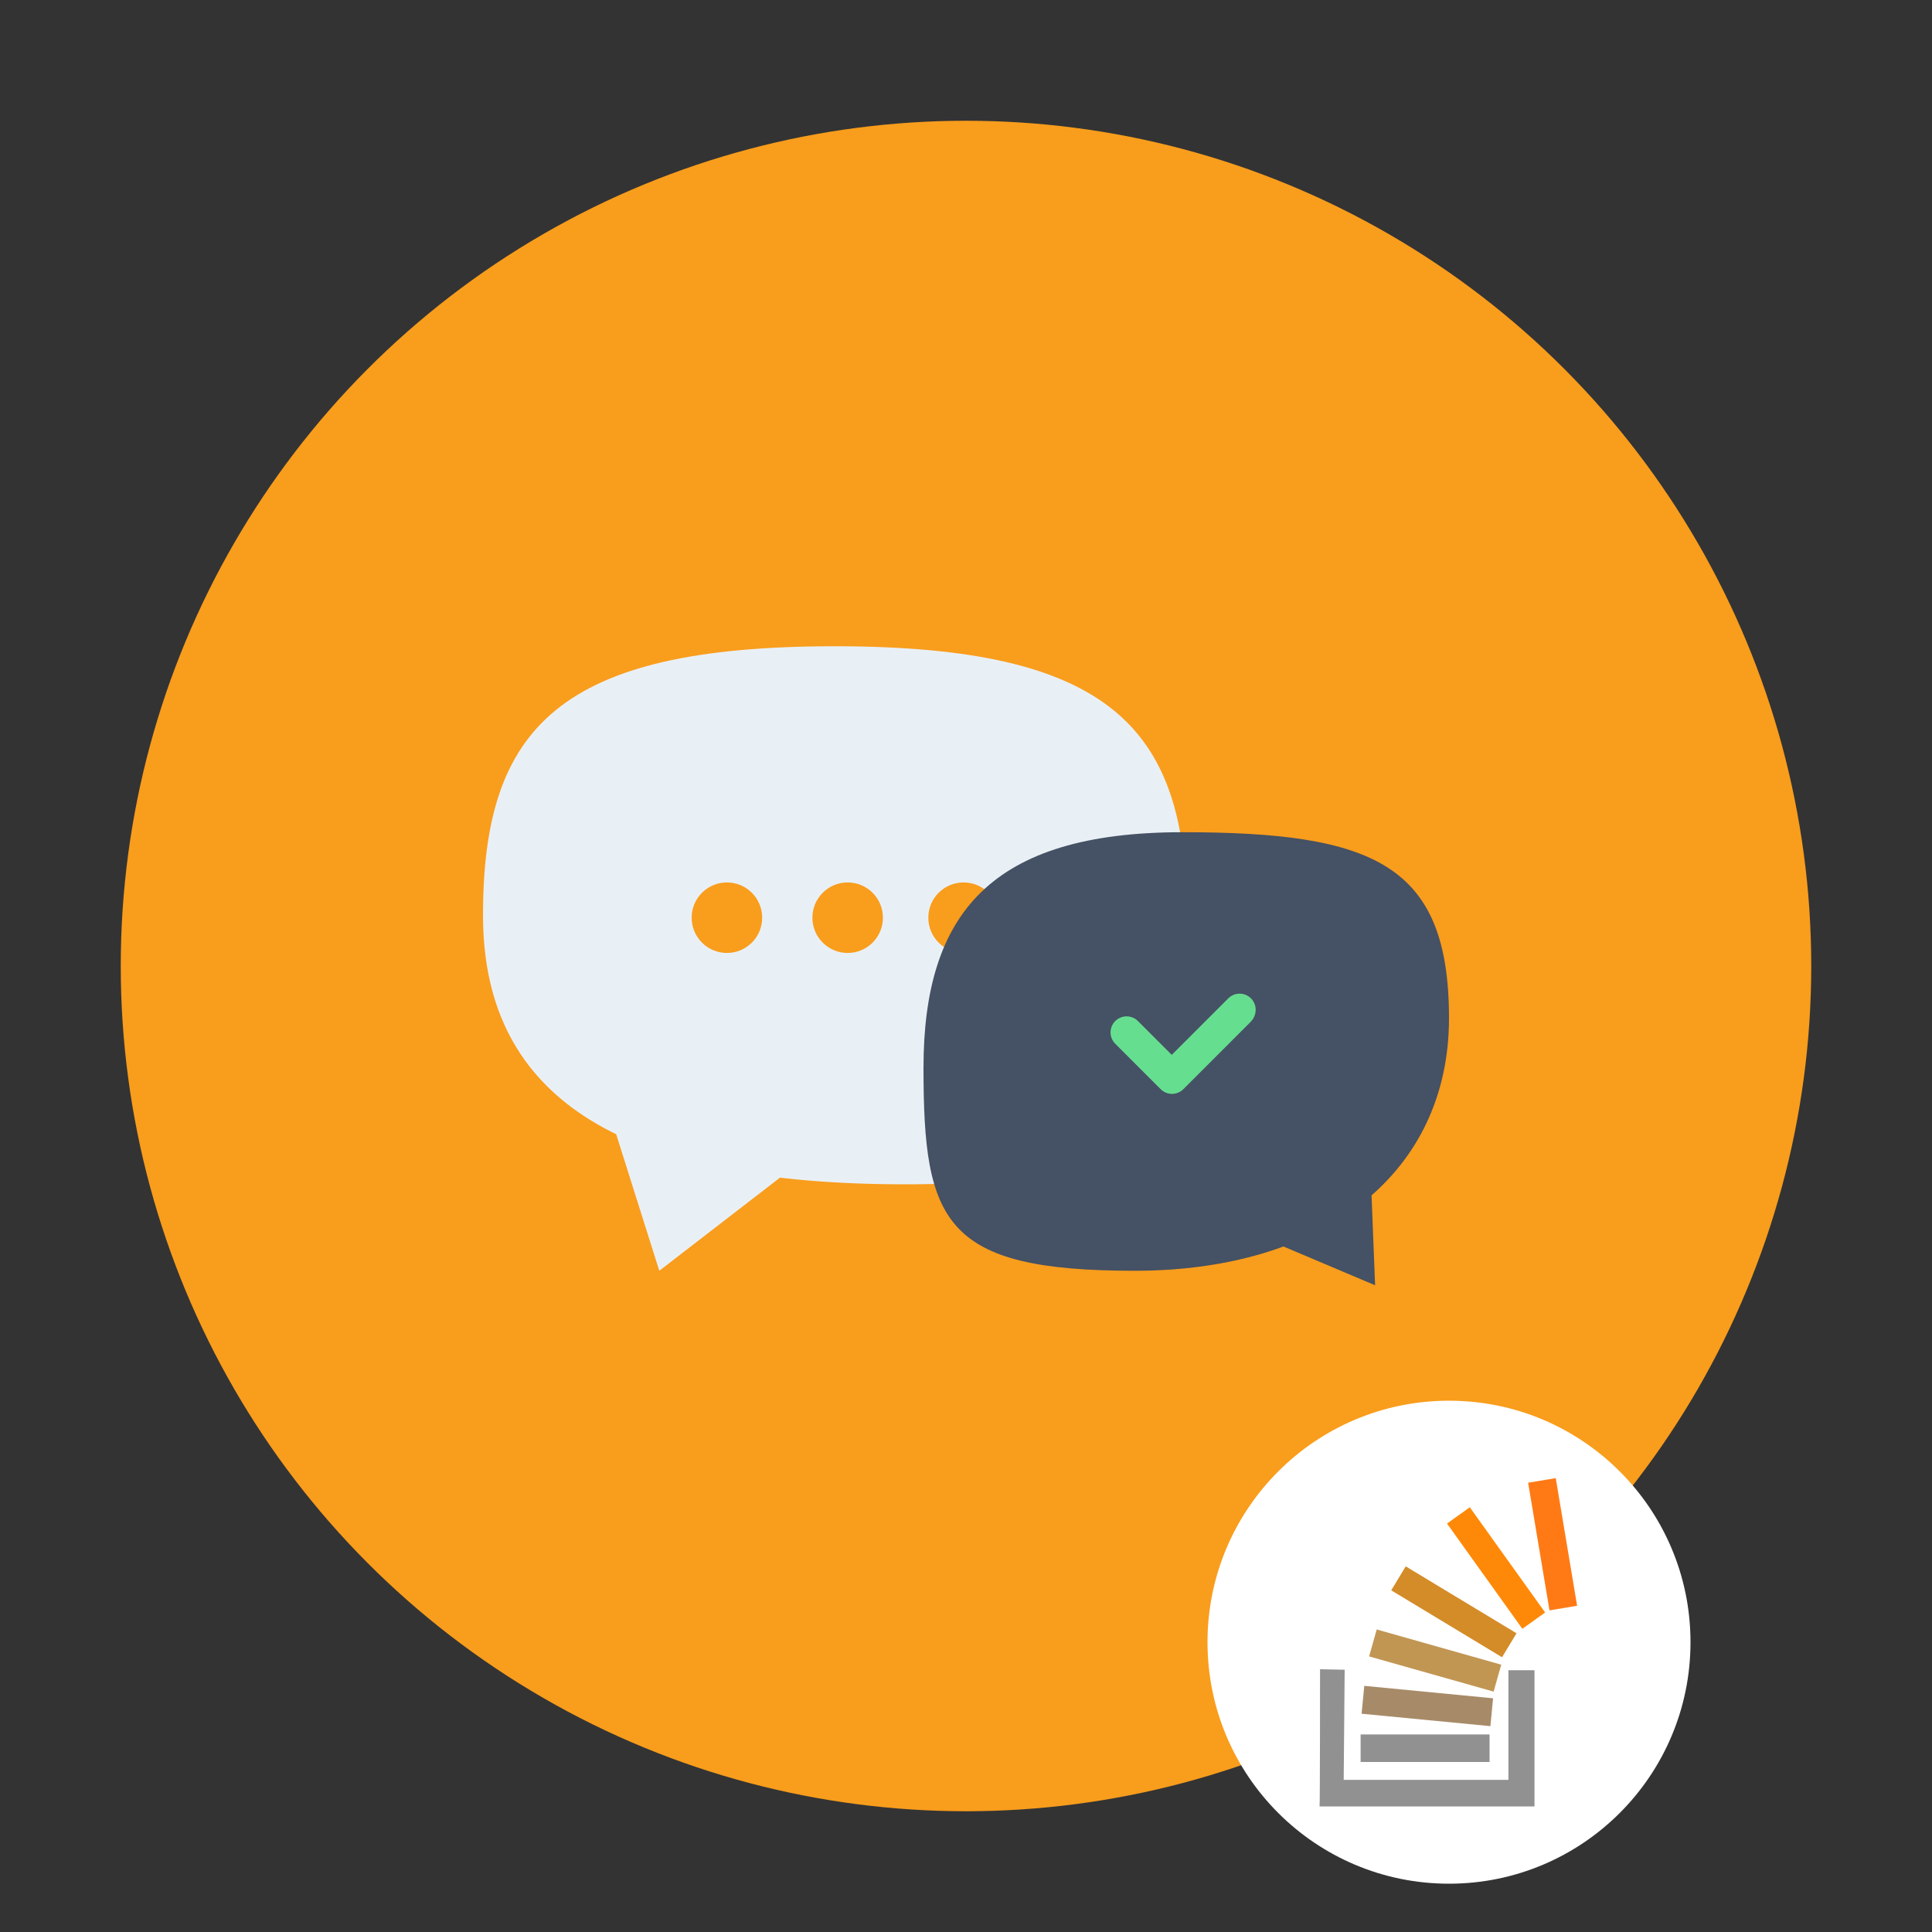 <?xml version="1.0" encoding="utf-8"?>
<!-- Generator: Adobe Illustrator 19.0.0, SVG Export Plug-In . SVG Version: 6.00 Build 0)  -->
<svg version="1.1" id="Layer_1" xmlns="http://www.w3.org/2000/svg" xmlns:xlink="http://www.w3.org/1999/xlink" x="0px" y="0px"
	 viewBox="0 0 400 400" style="enable-background:new 0 0 400 400;" xml:space="preserve">
<rect x="0" y="0" width="400" height="400" fill="#333333" stroke="none"/>
<style type="text/css">
	.st0{fill:#F99D1C;}
	.st1{fill:#E9F0F5;}
	.st2{fill:#455164;}
	.st3{fill:#66DE90;}
	.st4{fill:#FFFFFF;}
	.st5{fill:#919191;}
	.st6{fill:#A78B68;}
	.st7{fill:#C19653;}
	.st8{fill:#D48C28;}
	.st9{fill:#FE8908;}
	.st10{fill:#FF7A15;}
</style>
<circle id="XMLID_7_" class="st0" cx="200" cy="200" r="175"/>
<path id="XMLID_1_" class="st1" d="M245.7,189.5c0,38.8-1.2,55.7-58.3,55.7S100,228.4,100,189.5s15.8-55.7,72.8-55.7
	S245.7,150.7,245.7,189.5z"/>
<circle id="XMLID_3_" class="st0" cx="150.5" cy="190" r="7.3"/>
<circle id="XMLID_4_" class="st0" cx="175.5" cy="190" r="7.3"/>
<circle id="XMLID_5_" class="st0" cx="199.5" cy="190" r="7.3"/>
<path id="XMLID_2_" class="st2" d="M300,210.8c0,31.9-25.6,52.3-65.1,52.3s-43.7-10-43.7-42s14-48.8,53.6-48.8S300,178.9,300,210.8z
	"/>
<polygon id="XMLID_9_" class="st1" points="161.9,243.5 136.5,263.1 127.5,234.6 132.7,214.7 152.5,209.3 167.1,223.7 "/>
<polygon id="XMLID_10_" class="st2" points="283.7,240.8 284.7,266.1 259.4,255.4 251.2,240.7 259.4,226 275.6,226 "/>
<path id="XMLID_18_" class="st3" d="M259,206.7c-1.3-1.3-3.4-1.3-4.7,0l-11.7,11.7l-7-7c-1.3-1.3-3.4-1.3-4.7,0
	c-1.3,1.3-1.3,3.4,0,4.7l9.4,9.4c1.3,1.3,3.4,1.3,4.7,0l14-14C260.3,210.1,260.3,208,259,206.7z"/>
<circle id="XMLID_6_" class="st4" cx="300" cy="340" r="50"/>
<g id="XMLID_8_">
	<g id="layer1_1_">
		<path id="path2830_1_" class="st5" d="M273.3,345.6l5.1,0.1l-0.2,22.8h34.1v-22.7h5.4V374h-44.5
			C273.3,374,273.3,345.6,273.3,345.6z"/>
		<rect id="rect3604_1_" x="281.7" y="359.1" class="st5" width="26.7" height="5.7"/>

			<rect id="rect3606_1_" x="282" y="350.2" transform="matrix(-0.995 -9.606666e-02 9.606666e-02 -0.995 555.517 732.922)" class="st6" width="26.8" height="5.8"/>

			<rect id="rect3606-1_1_" x="283.5" y="340.9" transform="matrix(-0.962 -0.272 0.272 -0.962 489.242 755.29)" class="st7" width="26.8" height="5.8"/>

			<rect id="rect3606-1-3_1_" x="287.6" y="330.8" transform="matrix(-0.856 -0.517 0.517 -0.856 386.143 774.97)" class="st8" width="26.8" height="5.8"/>

			<rect id="rect3606-1-3-7_1_" x="296.1" y="321.6" transform="matrix(-0.582 -0.813 0.813 -0.582 226.056 765.126)" class="st9" width="26.8" height="5.8"/>

			<rect id="rect3606-1-3-7-6_1_" x="308.2" y="316.8" transform="matrix(-0.165 -0.986 0.986 -0.165 59.294 689.569)" class="st10" width="26.8" height="5.8"/>
	</g>
</g>
</svg>
